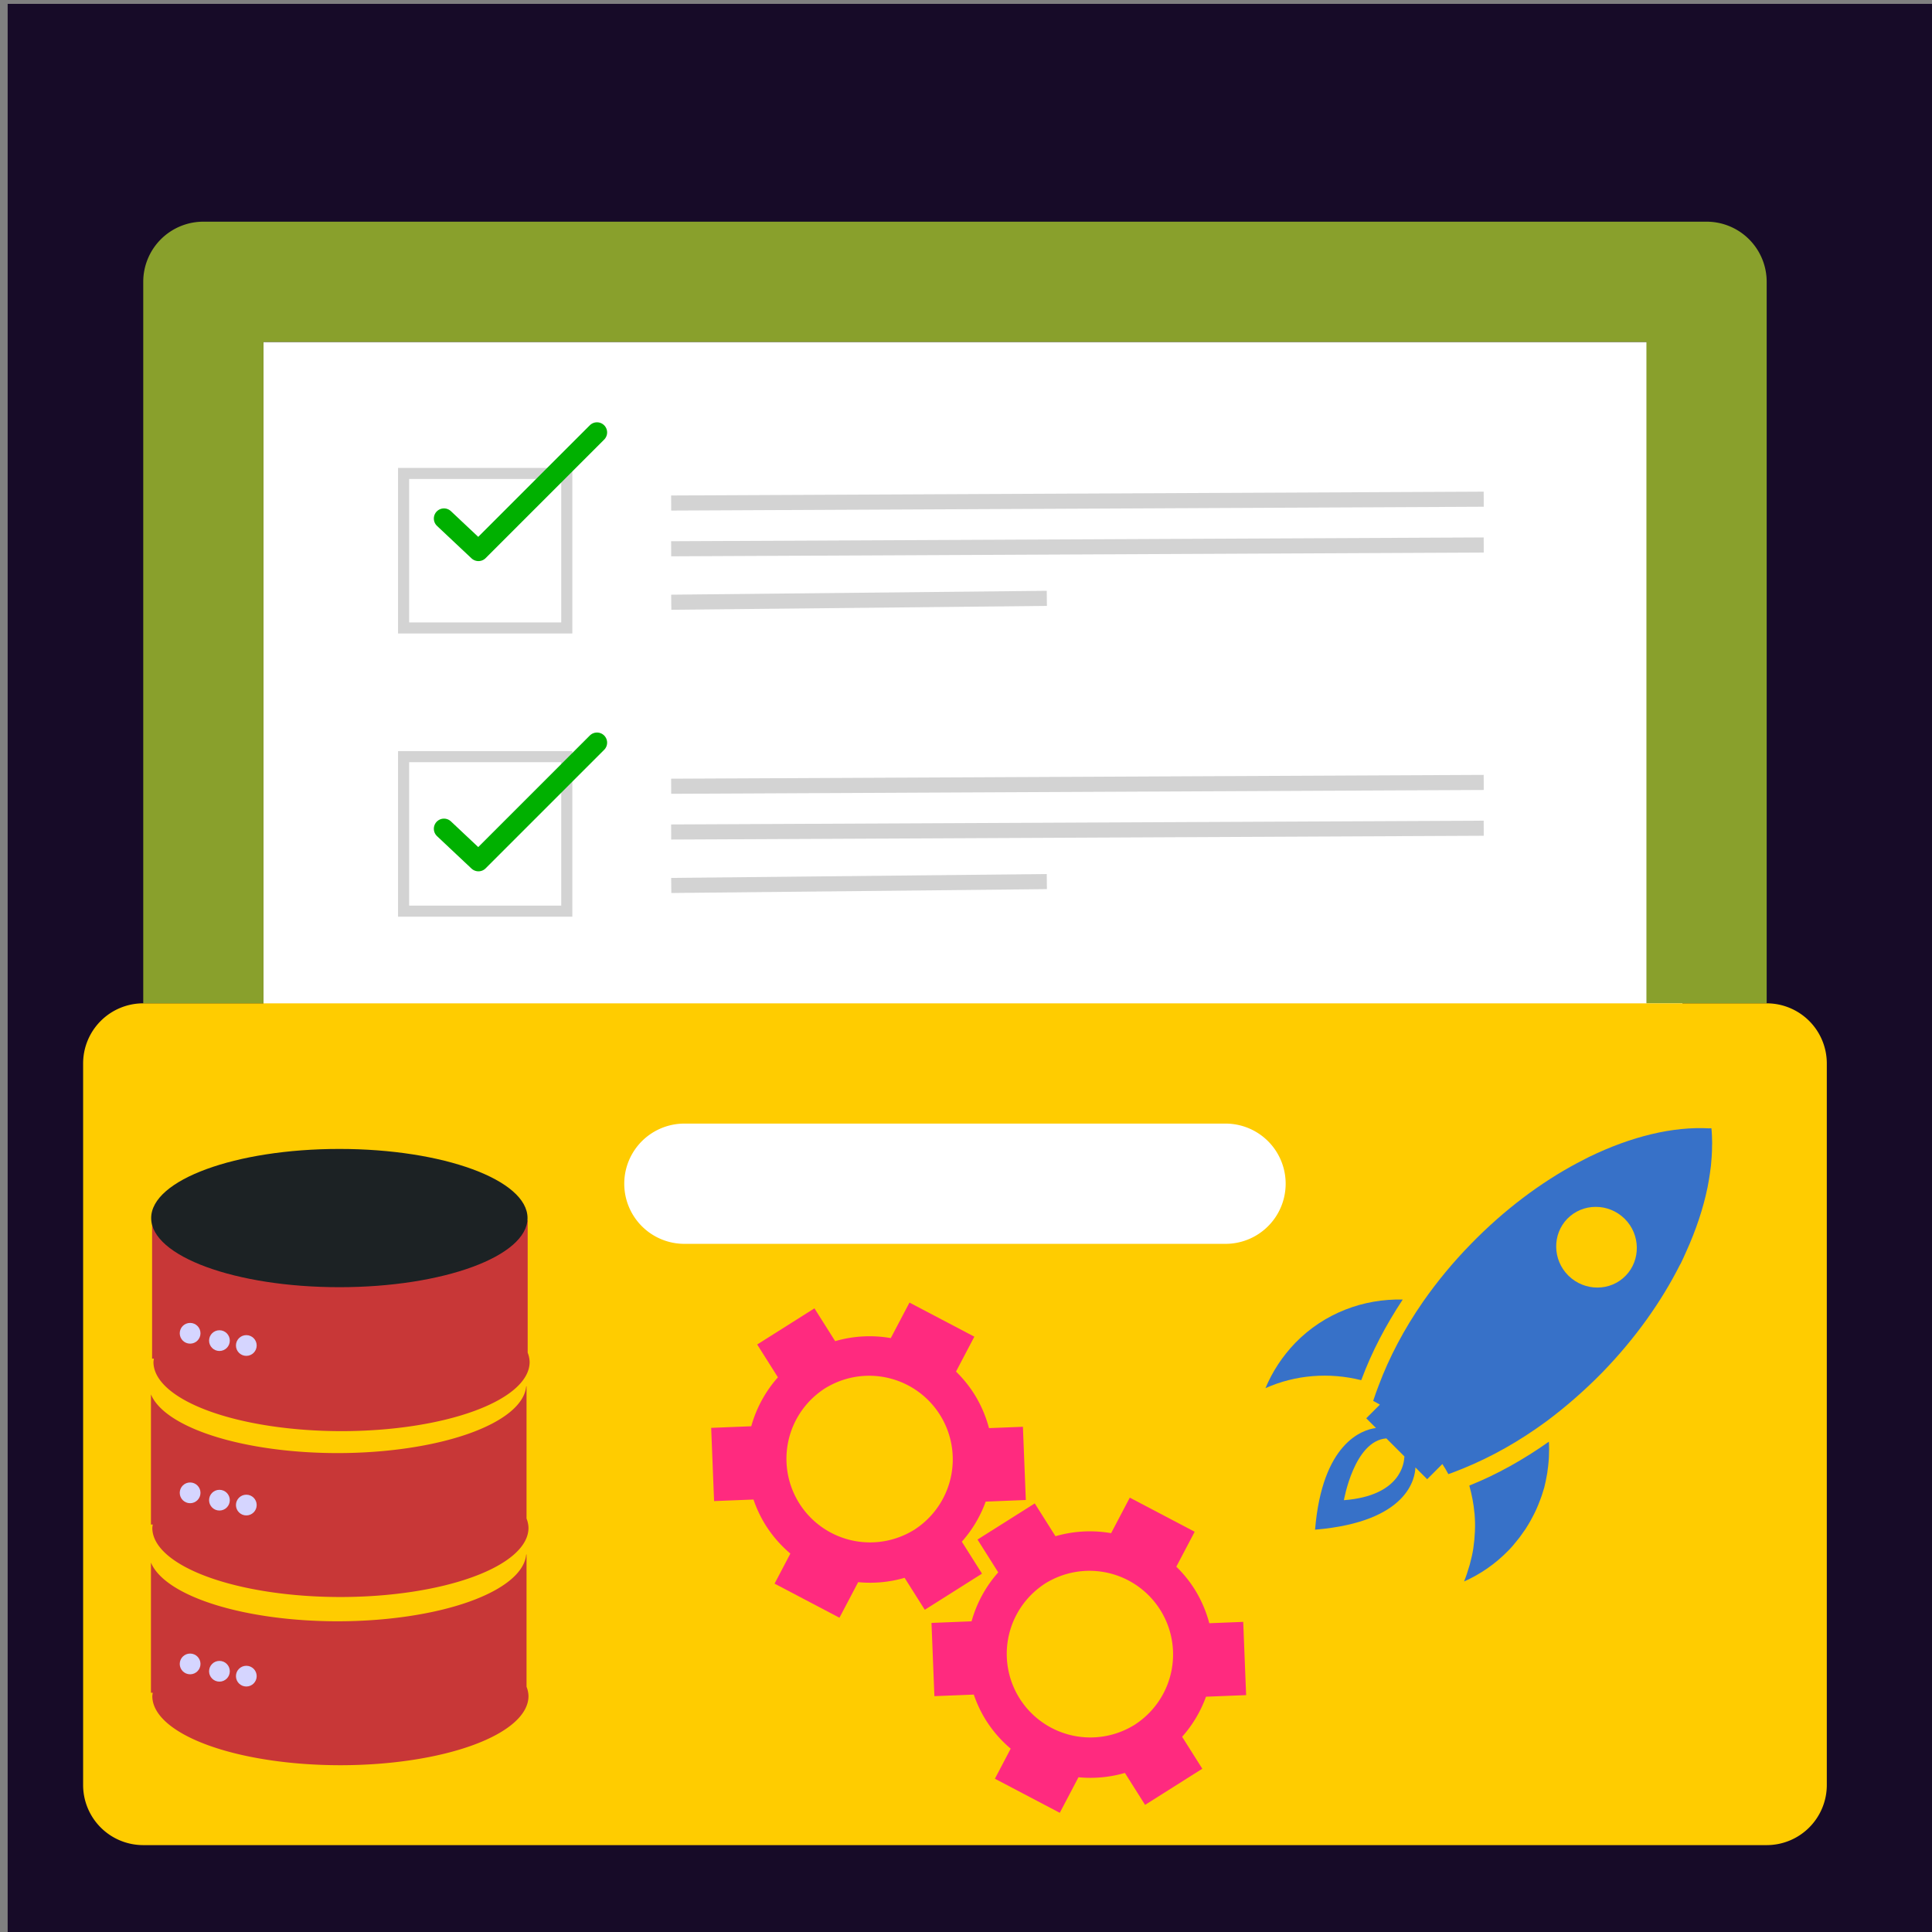 <?xml version="1.0" encoding="UTF-8" standalone="no"?>
<!-- Created with Inkscape (http://www.inkscape.org/) -->

<svg
   xmlns:dc="http://purl.org/dc/elements/1.1/"
   xmlns:cc="http://creativecommons.org/ns#"
   xmlns:rdf="http://www.w3.org/1999/02/22-rdf-syntax-ns#"
   xmlns:svg="http://www.w3.org/2000/svg"
   xmlns="http://www.w3.org/2000/svg"
   xmlns:sodipodi="http://sodipodi.sourceforge.net/DTD/sodipodi-0.dtd"
   xmlns:inkscape="http://www.inkscape.org/namespaces/inkscape"
   width="128"
   height="128"
   viewBox="0 0 33.867 33.867"
   version="1.1"
   id="svg8"
   inkscape:version="0.92.4 (5da689c313, 2019-01-14)"
   sodipodi:docname="icon.svg"
   inkscape:export-filename="D:\Projects\test-essentials\logo.png"
   inkscape:export-xdpi="96.000008"
   inkscape:export-ydpi="96.000008">
  <rect x="0" y="0" width="33.867" height="33.867" fill="#808080" stroke="none"/>
  <defs
     id="defs2">
    <marker
       inkscape:stockid="Arrow1Lstart"
       orient="auto"
       refY="0.0"
       refX="0.0"
       id="Arrow1Lstart"
       style="overflow:visible"
       inkscape:isstock="true">
      <path
         id="path4665"
         d="M 0.0,0.0 L 5.0,-5.0 L -12.5,0.0 L 5.0,5.0 L 0.0,0.0 z "
         style="fill-rule:evenodd;stroke:#00b000;stroke-width:1pt;stroke-opacity:1;fill:#00b000;fill-opacity:1"
         transform="scale(0.8) translate(12.5,0)" />
    </marker>
  </defs>
  <sodipodi:namedview
     id="base"
     pagecolor="#ffffff"
     bordercolor="#666666"
     borderopacity="1.0"
     inkscape:pageopacity="0.0"
     inkscape:pageshadow="2"
     inkscape:zoom="1.979899"
     inkscape:cx="120.91235"
     inkscape:cy="103.7702"
     inkscape:document-units="px"
     inkscape:current-layer="g5191"
     showgrid="false"
     units="px"
     inkscape:window-width="1600"
     inkscape:window-height="837"
     inkscape:window-x="1358"
     inkscape:window-y="-8"
     inkscape:window-maximized="1" />
  <g
     inkscape:label="Layer 1"
     inkscape:groupmode="layer"
     id="layer1"
     transform="translate(0,-263.133)">
    <g
       transform="matrix(0.527,0,0,0.527,-0.124,263.33)"
       id="Tools_box"
       data-name="Tools box">
      <g
         style="fill:#170b28"
         id="g14"
         transform="matrix(1,0,0,1,-55.96,-7.466)">
        <path
           style="fill:#170b28"
           id="path4619"
           d="m 97.975,13.492 a 2,2 0 0 0 -2,-2 h -14 a 2,2 0 0 0 -2,2 v 2 h 18 z"
           inkscape:connector-curvature="0" />
        <path
           inkscape:connector-curvature="0"
           d="m 95.618,13.91 a 1.556,0.555 0 0 0 -1.556,-0.555 H 83.171 a 1.556,0.555 0 0 0 -1.556,0.555 v 0.555 h 14.003 z"
           id="path4621"
           style="fill:#170b28;stroke-width:0.465" />
        <rect
           style="opacity:1;fill:#170b28;fill-opacity:1;fill-rule:nonzero;stroke:none;stroke-width:0.502;stroke-linecap:round;stroke-linejoin:miter;stroke-miterlimit:4;stroke-dasharray:none;stroke-opacity:0.22"
           id="rect4623"
           width="64.317"
           height="64.335"
           x="56.45"
           y="7.221" />
      </g>
      <rect
         style="opacity:1;fill:#ffffff;fill-opacity:1;fill-rule:nonzero;stroke:none;stroke-width:0.502;stroke-linecap:round;stroke-linejoin:miter;stroke-miterlimit:4;stroke-dasharray:none;stroke-opacity:0.22"
         id="rect4625"
         width="47.197"
         height="30.863"
         x="9"
         y="11" />
      <g
         style="stroke:#373737;stroke-opacity:0.216"
         transform="translate(1.005,9.421)"
         id="g4651">
        <rect
           style="opacity:1;fill:#ffffff;fill-opacity:1;fill-rule:nonzero;stroke:#373737;stroke-width:0.369;stroke-linecap:round;stroke-linejoin:miter;stroke-miterlimit:4;stroke-dasharray:none;stroke-opacity:0.216"
           id="rect4643"
           width="5.428"
           height="5.139"
           x="12.655"
           y="15.374" />
        <path
           style="fill:none;stroke:#373737;stroke-width:0.502px;stroke-linecap:butt;stroke-linejoin:miter;stroke-opacity:0.216"
           d="M 21.555,16.358 48.583,16.231"
           id="path4645"
           inkscape:connector-curvature="0" />
        <path
           inkscape:connector-curvature="0"
           id="path4647"
           d="M 21.555,17.88 48.583,17.754"
           style="fill:none;stroke:#373737;stroke-width:0.502px;stroke-linecap:butt;stroke-linejoin:miter;stroke-opacity:0.216" />
        <path
           style="fill:none;stroke:#373737;stroke-width:0.502;stroke-linecap:butt;stroke-linejoin:miter;stroke-miterlimit:4;stroke-dasharray:none;stroke-opacity:0.216"
           d="m 21.558,19.658 12.493,-0.129"
           id="path4649"
           inkscape:connector-curvature="0" />
      </g>
      <path
         style="fill:none;stroke:#00b000;stroke-width:0.674;stroke-linecap:round;stroke-linejoin:round;stroke-miterlimit:4;stroke-dasharray:none;stroke-dashoffset:0;stroke-opacity:1"
         d="m 15.003,27.193 1.147,1.079 3.943,-3.943"
         id="path4663"
         inkscape:connector-curvature="0"
         sodipodi:nodetypes="ccc" />
      <g
         id="g4631"
         transform="translate(1.005)"
         style="stroke:#373737;stroke-opacity:0.216">
        <rect
           y="15.374"
           x="12.655"
           height="5.139"
           width="5.428"
           id="rect4584"
           style="opacity:1;fill:#ffffff;fill-opacity:1;fill-rule:nonzero;stroke:#373737;stroke-width:0.369;stroke-linecap:round;stroke-linejoin:miter;stroke-miterlimit:4;stroke-dasharray:none;stroke-opacity:0.216" />
        <path
           inkscape:connector-curvature="0"
           id="path4592"
           d="M 21.555,16.358 48.583,16.231"
           style="fill:none;stroke:#373737;stroke-width:0.502px;stroke-linecap:butt;stroke-linejoin:miter;stroke-opacity:0.216" />
        <path
           style="fill:none;stroke:#373737;stroke-width:0.502px;stroke-linecap:butt;stroke-linejoin:miter;stroke-opacity:0.216"
           d="M 21.555,17.88 48.583,17.754"
           id="path4594"
           inkscape:connector-curvature="0" />
        <path
           inkscape:connector-curvature="0"
           id="path4596"
           d="m 21.558,19.658 12.493,-0.129"
           style="fill:none;stroke:#373737;stroke-width:0.502;stroke-linecap:butt;stroke-linejoin:miter;stroke-miterlimit:4;stroke-dasharray:none;stroke-opacity:0.216" />
      </g>
      <path
         sodipodi:nodetypes="ccc"
         inkscape:connector-curvature="0"
         id="path4949"
         d="m 15.003,16.874 1.147,1.079 3.943,-3.943"
         style="fill:none;stroke:#00b000;stroke-width:0.674;stroke-linecap:round;stroke-linejoin:round;stroke-miterlimit:4;stroke-dasharray:none;stroke-dashoffset:0;stroke-opacity:1" />
      <path
         style="fill:#89a02c"
         inkscape:connector-curvature="0"
         d="M 57,7 H 7 A 2,2 0 0 0 5,9 V 33 H 9 V 11 h 46 v 22 h 4 V 9 A 2,2 0 0 0 57,7 Z"
         id="path6" />
      <path
         style="fill:#ffcc00"
         inkscape:connector-curvature="0"
         d="M 59,33 H 5 a 2,2 0 0 0 -2,2 v 24 a 2,2 0 0 0 2,2 h 54 a 2,2 0 0 0 2,-2 V 35 A 2,2 0 0 0 59,33 Z M 41,41 H 23 a 2,2 0 0 1 0,-4 h 18 a 2,2 0 0 1 0,4 z"
         id="path2" />
      <g
         id="g5202"
         transform="translate(19.462,-6.163)"
         style="fill:#3771c8">
        <g
           id="g6"
           transform="matrix(0.027,0.027,-0.027,0.027,31.211,36.831)"
           style="fill:#3771c8">
          <g
             id="g4"
             style="fill:#3771c8">
            <path
               id="path2-7"
               d="m 375.338,385.129 c 0,-4.122 -0.397,-8.165 -0.872,-12.049 -0.079,-1.349 -0.317,-2.617 -0.475,-3.965 -0.396,-2.536 -0.872,-5.231 -1.348,-7.847 -0.317,-1.428 -0.634,-2.934 -1.031,-4.361 -0.634,-2.457 -1.189,-4.757 -1.982,-7.056 -0.396,-1.505 -0.951,-2.932 -1.426,-4.44 -0.793,-2.299 -1.665,-4.597 -2.617,-6.818 -0.555,-1.348 -1.11,-2.617 -1.745,-3.964 -1.109,-2.696 -2.458,-5.232 -3.885,-7.849 -0.475,-0.793 -0.872,-1.586 -1.268,-2.458 -1.902,-3.17 -3.964,-6.343 -6.104,-9.354 -0.713,-1.19 -1.586,-2.22 -2.458,-3.33 -1.427,-1.902 -2.854,-3.805 -4.519,-5.708 -0.952,-1.268 -2.061,-2.378 -3.171,-3.647 -1.428,-1.585 -3.013,-3.249 -4.519,-4.757 -1.189,-1.11 -2.379,-2.298 -3.647,-3.488 -0.317,-0.316 -0.634,-0.554 -1.031,-0.871 -4.597,26.636 -11.733,52.005 -21.642,75.235 l -0.317,0.793 c 7.135,4.043 13.952,8.64 20.216,13.873 0.396,0.157 0.634,0.475 0.872,0.713 3.568,3.013 6.977,6.265 10.147,9.752 0.318,0.238 0.635,0.634 0.873,0.952 3.012,3.249 5.787,6.658 8.403,10.145 0.237,0.318 0.554,0.715 0.793,1.031 2.616,3.567 4.994,7.373 7.215,11.257 0.475,0.714 0.951,1.666 1.347,2.458 2.14,3.884 4.202,7.928 5.946,12.13 5.549,-14.349 8.482,-30.045 8.245,-46.377 z"
               inkscape:connector-curvature="0"
               style="fill:#3771c8" />
          </g>
        </g>
        <g
           id="g12"
           transform="matrix(0.027,0.027,-0.027,0.027,31.211,36.831)"
           style="fill:#3771c8">
          <g
             id="g10"
             style="fill:#3771c8">
            <path
               id="path8"
               d="m 323.49,217.141 c -0.634,-41.145 -7.294,-79.832 -18.472,-113.683 0.396,0.079 -4.281,-12.051 -4.281,-12.051 -7.294,-19.344 -16.093,-36.943 -26.161,-52.243 -0.079,-0.159 -0.159,-0.319 -0.238,-0.397 -2.378,-3.487 -4.757,-6.897 -7.215,-10.148 -0.238,-0.317 -0.475,-0.714 -0.793,-1.03 -2.219,-3.094 -4.519,-5.867 -6.977,-8.642 l -1.348,-1.586 c -2.22,-2.616 -4.598,-5.074 -6.897,-7.372 -0.555,-0.634 -1.11,-1.27 -1.745,-1.824 C 246.43,5.311 243.497,2.537 240.326,0 c -0.397,0.396 -0.793,0.871 -1.189,1.188 v 0.079 c -11.813,10.545 -22.674,23.863 -32.108,39.242 -9.513,15.46 -17.679,33.059 -24.418,52.404 0,0 0,0 0,0.08 l -0.079,0.158 -3.488,10.939 c -10.465,34.406 -16.173,73.648 -15.617,115.19 0.237,22.515 2.378,44.238 6.025,64.848 5.232,29.096 13.636,55.811 24.339,79.278 1.982,4.36 3.964,8.8 6.103,12.843 2.141,-0.714 4.282,-1.19 6.422,-1.823 v 16.805 h 11.989 c -7.455,9.517 -23.77,42.387 25.034,100.05 v 0.238 c 0,0 0,-0.08 0.079,-0.08 l 0.079,0.08 v -0.238 c 52.798,-62.471 29.333,-93.707 23.386,-100.05 h 14.508 v -18.708 c 3.33,0.713 6.738,1.506 9.909,2.536 2.061,-4.122 3.805,-8.483 5.708,-12.842 10.068,-23.863 17.758,-50.897 22.198,-80.15 3.015,-20.69 4.522,-42.412 4.284,-64.926 z m -80.466,238.308 c 0,0 -30.308,-42.893 -11.908,-64.216 h 24.592 l -2.378,0.08 c 3.726,3.805 22.198,26.241 -10.306,64.136 z m 0.237,-276.599 h -0.475 c -19.344,0 -35.199,-15.38 -35.516,-34.326 -0.079,-9.357 3.488,-18.156 10.147,-24.816 6.581,-6.659 15.46,-10.385 24.894,-10.543 h 0.554 c 19.185,0 35.2,15.459 35.437,34.406 0.317,19.185 -15.459,34.961 -35.041,35.279 z"
               inkscape:connector-curvature="0"
               style="fill:#3771c8" />
          </g>
        </g>
        <g
           id="g18"
           transform="matrix(0.027,0.027,-0.027,0.027,31.211,36.831)"
           style="fill:#3771c8">
          <g
             id="g16"
             style="fill:#3771c8">
            <path
               id="path14"
               d="m 179.364,369.908 c -10.465,-22.911 -18.313,-47.884 -23.704,-74.282 -24.655,23.546 -39.956,56.446 -39.481,92.992 0.317,16.251 3.647,31.869 9.514,46.138 10.226,-26.795 29.491,-49.151 54.067,-63.897 -0.158,-0.315 -0.317,-0.634 -0.396,-0.951 z"
               inkscape:connector-curvature="0"
               style="fill:#3771c8" />
          </g>
        </g>
      </g>
      <g
         transform="matrix(0.027,0.027,-0.027,0.027,31.211,36.831)"
         id="g20" />
      <g
         transform="matrix(0.027,0.027,-0.027,0.027,31.211,36.831)"
         id="g22" />
      <g
         transform="matrix(0.027,0.027,-0.027,0.027,31.211,36.831)"
         id="g24" />
      <g
         transform="matrix(0.027,0.027,-0.027,0.027,31.211,36.831)"
         id="g26" />
      <g
         transform="matrix(0.027,0.027,-0.027,0.027,31.211,36.831)"
         id="g28" />
      <g
         transform="matrix(0.027,0.027,-0.027,0.027,31.211,36.831)"
         id="g30" />
      <g
         transform="matrix(0.027,0.027,-0.027,0.027,31.211,36.831)"
         id="g32" />
      <g
         transform="matrix(0.027,0.027,-0.027,0.027,31.211,36.831)"
         id="g34" />
      <g
         transform="matrix(0.027,0.027,-0.027,0.027,31.211,36.831)"
         id="g36" />
      <g
         transform="matrix(0.027,0.027,-0.027,0.027,31.211,36.831)"
         id="g38" />
      <g
         transform="matrix(0.027,0.027,-0.027,0.027,31.211,36.831)"
         id="g40" />
      <g
         transform="matrix(0.027,0.027,-0.027,0.027,31.211,36.831)"
         id="g42" />
      <g
         transform="matrix(0.027,0.027,-0.027,0.027,31.211,36.831)"
         id="g44" />
      <g
         transform="matrix(0.027,0.027,-0.027,0.027,31.211,36.831)"
         id="g46" />
      <g
         transform="matrix(0.027,0.027,-0.027,0.027,31.211,36.831)"
         id="g48" />
      <g
         id="g5206"
         transform="rotate(-32.277,34.393,11.549)"
         style="fill:#ff2a7f">
        <path
           style="opacity:1;fill:#ff2a7f;fill-opacity:1;fill-rule:nonzero;stroke:none;stroke-width:0.169;stroke-linecap:round;stroke-linejoin:round;stroke-miterlimit:4;stroke-dasharray:none;stroke-dashoffset:0;stroke-opacity:1"
           d="m 9.293,34.489 v 1.291 A 4.106,4.106 0 0 0 7.674,36.683 L 6.518,36.016 5.299,38.127 6.435,38.783 A 4.106,4.106 0 0 0 6.321,39.723 4.106,4.106 0 0 0 6.512,40.958 L 5.534,41.523 6.753,43.634 7.911,42.966 a 4.106,4.106 0 0 0 1.383,0.703 v 1.257 h 0.702 0.847 0.702 v -1.257 a 4.106,4.106 0 0 0 1.383,-0.703 l 1.157,0.668 1.219,-2.111 -0.978,-0.565 a 4.106,4.106 0 0 0 0.191,-1.235 4.106,4.106 0 0 0 -0.114,-0.941 l 1.136,-0.656 -1.219,-2.111 -1.156,0.667 A 4.106,4.106 0 0 0 11.545,35.78 V 34.489 H 10.842 9.996 Z m 1.126,2.437 a 2.782,2.782 0 0 1 0.231,0.012 2.782,2.782 0 0 1 0.059,0.006 2.782,2.782 0 0 1 2.474,2.764 2.782,2.782 0 0 1 -2.548,2.771 2.782,2.782 0 0 1 -0.141,0.008 2.782,2.782 0 0 1 -0.075,0.003 2.782,2.782 0 0 1 -0.075,-0.003 2.782,2.782 0 0 1 -0.141,-0.008 2.782,2.782 0 0 1 -2.548,-2.771 2.782,2.782 0 0 1 2.474,-2.764 2.782,2.782 0 0 1 0.059,-0.006 2.782,2.782 0 0 1 0.231,-0.012 z"
           id="path5157"
           inkscape:connector-curvature="0" />
        <path
           inkscape:connector-curvature="0"
           id="path5159"
           d="m 12.024,43.888 v 1.291 a 4.106,4.106 0 0 0 -1.619,0.903 l -1.156,-0.667 -1.219,2.111 1.136,0.656 a 4.106,4.106 0 0 0 -0.114,0.941 4.106,4.106 0 0 0 0.191,1.235 l -0.978,0.565 1.219,2.111 1.157,-0.668 a 4.106,4.106 0 0 0 1.383,0.703 v 1.257 h 0.702 0.847 0.702 v -1.257 a 4.106,4.106 0 0 0 1.383,-0.703 l 1.157,0.668 1.219,-2.111 -0.978,-0.565 a 4.106,4.106 0 0 0 0.191,-1.235 4.106,4.106 0 0 0 -0.114,-0.941 L 18.27,47.526 17.051,45.414 15.895,46.082 a 4.106,4.106 0 0 0 -1.619,-0.903 v -1.291 h -0.702 -0.847 z m 1.126,2.437 a 2.782,2.782 0 0 1 0.231,0.012 2.782,2.782 0 0 1 0.059,0.006 2.782,2.782 0 0 1 2.474,2.764 2.782,2.782 0 0 1 -2.548,2.771 2.782,2.782 0 0 1 -0.141,0.008 2.782,2.782 0 0 1 -0.075,0.003 2.782,2.782 0 0 1 -0.075,-0.003 2.782,2.782 0 0 1 -0.141,-0.008 2.782,2.782 0 0 1 -2.548,-2.771 2.782,2.782 0 0 1 2.474,-2.764 2.782,2.782 0 0 1 0.059,-0.006 2.782,2.782 0 0 1 0.231,-0.012 z"
           style="opacity:1;fill:#ff2a7f;fill-opacity:1;fill-rule:nonzero;stroke:none;stroke-width:0.169;stroke-linecap:round;stroke-linejoin:round;stroke-miterlimit:4;stroke-dasharray:none;stroke-dashoffset:0;stroke-opacity:1" />
      </g>
      <g
         transform="matrix(0.604,0,0,0.604,31.517,27.81)"
         id="g5191">
        <g
           style="fill:#c83737"
           id="g5167">
          <path
             style="opacity:1;fill:#c83737;fill-opacity:1;fill-rule:nonzero;stroke:none;stroke-width:0.594;stroke-linecap:round;stroke-linejoin:round;stroke-miterlimit:4;stroke-dasharray:none;stroke-dashoffset:0;stroke-opacity:1"
             d="m -22.812,29.682 a 10.405,3.807 0 0 1 -10.388,3.679 10.405,3.807 0 0 1 -10.278,-3.233 v 7.167 h 0.101 a 10.358,3.807 0 0 0 -0.026,0.185 10.358,3.807 0 0 0 10.358,3.807 10.358,3.807 0 0 0 10.358,-3.807 10.358,3.807 0 0 0 -0.107,-0.516 v -7.283 z"
             id="path5161"
             inkscape:connector-curvature="0" />
          <path
             inkscape:connector-curvature="0"
             id="path5163"
             d="m -22.812,38.945 a 10.405,3.807 0 0 1 -10.388,3.679 10.405,3.807 0 0 1 -10.278,-3.233 v 7.167 h 0.101 a 10.358,3.807 0 0 0 -0.026,0.185 10.358,3.807 0 0 0 10.358,3.807 10.358,3.807 0 0 0 10.358,-3.807 10.358,3.807 0 0 0 -0.107,-0.516 v -7.283 z"
             style="opacity:1;fill:#c83737;fill-opacity:1;fill-rule:nonzero;stroke:none;stroke-width:0.594;stroke-linecap:round;stroke-linejoin:round;stroke-miterlimit:4;stroke-dasharray:none;stroke-dashoffset:0;stroke-opacity:1" />
          <path
             inkscape:connector-curvature="0"
             id="path5165"
             d="m -43.415,20.546 v 7.614 h 0.101 a 10.358,3.807 0 0 0 -0.026,0.185 10.358,3.807 0 0 0 10.358,3.807 10.358,3.807 0 0 0 10.358,-3.807 10.358,3.807 0 0 0 -0.107,-0.516 v -7.283 z"
             style="opacity:1;fill:#c83737;fill-opacity:1;fill-rule:nonzero;stroke:none;stroke-width:0.594;stroke-linecap:round;stroke-linejoin:round;stroke-miterlimit:4;stroke-dasharray:none;stroke-dashoffset:0;stroke-opacity:1" />
        </g>
        <g
           transform="matrix(0.996,0,0,1,-0.098,0)"
           style="fill:#1c2224;fill-opacity:1"
           id="g5171">
          <ellipse
             ry="3.807"
             rx="10.405"
             cy="20.418"
             cx="-33.137"
             id="ellipse5169"
             style="opacity:1;fill:#1c2224;fill-opacity:1;fill-rule:nonzero;stroke:none;stroke-width:1.005;stroke-linecap:round;stroke-linejoin:round;stroke-miterlimit:4;stroke-dasharray:none;stroke-dashoffset:0;stroke-opacity:1" />
        </g>
        <circle
           style="opacity:1;fill:#d5d5ff;fill-opacity:1;fill-rule:nonzero;stroke:none;stroke-width:0.476;stroke-linecap:round;stroke-linejoin:round;stroke-miterlimit:4;stroke-dasharray:none;stroke-dashoffset:0;stroke-opacity:1"
           id="circle5173"
           cx="-41.321"
           cy="26.763"
           r="0.571" />
        <circle
           r="0.571"
           cy="35.55"
           cx="-41.321"
           id="circle5175"
           style="opacity:1;fill:#d5d5ff;fill-opacity:1;fill-rule:nonzero;stroke:none;stroke-width:0.476;stroke-linecap:round;stroke-linejoin:round;stroke-miterlimit:4;stroke-dasharray:none;stroke-dashoffset:0;stroke-opacity:1" />
        <circle
           style="opacity:1;fill:#d5d5ff;fill-opacity:1;fill-rule:nonzero;stroke:none;stroke-width:0.476;stroke-linecap:round;stroke-linejoin:round;stroke-miterlimit:4;stroke-dasharray:none;stroke-dashoffset:0;stroke-opacity:1"
           id="circle5177"
           cx="-41.321"
           cy="44.972"
           r="0.571" />
        <circle
           r="0.571"
           cy="27.167"
           cx="-39.706"
           id="circle5179"
           style="opacity:1;fill:#d5d5ff;fill-opacity:1;fill-rule:nonzero;stroke:none;stroke-width:0.476;stroke-linecap:round;stroke-linejoin:round;stroke-miterlimit:4;stroke-dasharray:none;stroke-dashoffset:0;stroke-opacity:1" />
        <circle
           style="opacity:1;fill:#d5d5ff;fill-opacity:1;fill-rule:nonzero;stroke:none;stroke-width:0.476;stroke-linecap:round;stroke-linejoin:round;stroke-miterlimit:4;stroke-dasharray:none;stroke-dashoffset:0;stroke-opacity:1"
           id="circle5181"
           cx="-39.706"
           cy="35.954"
           r="0.571" />
        <circle
           r="0.571"
           cy="45.376"
           cx="-39.706"
           id="circle5183"
           style="opacity:1;fill:#d5d5ff;fill-opacity:1;fill-rule:nonzero;stroke:none;stroke-width:0.476;stroke-linecap:round;stroke-linejoin:round;stroke-miterlimit:4;stroke-dasharray:none;stroke-dashoffset:0;stroke-opacity:1" />
        <circle
           style="opacity:1;fill:#d5d5ff;fill-opacity:1;fill-rule:nonzero;stroke:none;stroke-width:0.476;stroke-linecap:round;stroke-linejoin:round;stroke-miterlimit:4;stroke-dasharray:none;stroke-dashoffset:0;stroke-opacity:1"
           id="circle5185"
           cx="-38.226"
           cy="27.436"
           r="0.571" />
        <circle
           r="0.571"
           cy="36.223"
           cx="-38.226"
           id="circle5187"
           style="opacity:1;fill:#d5d5ff;fill-opacity:1;fill-rule:nonzero;stroke:none;stroke-width:0.476;stroke-linecap:round;stroke-linejoin:round;stroke-miterlimit:4;stroke-dasharray:none;stroke-dashoffset:0;stroke-opacity:1" />
        <circle
           style="opacity:1;fill:#d5d5ff;fill-opacity:1;fill-rule:nonzero;stroke:none;stroke-width:0.476;stroke-linecap:round;stroke-linejoin:round;stroke-miterlimit:4;stroke-dasharray:none;stroke-dashoffset:0;stroke-opacity:1"
           id="circle5189"
           cx="-38.226"
           cy="45.645"
           r="0.571" />
      </g>
    </g>
  </g>
</svg>

